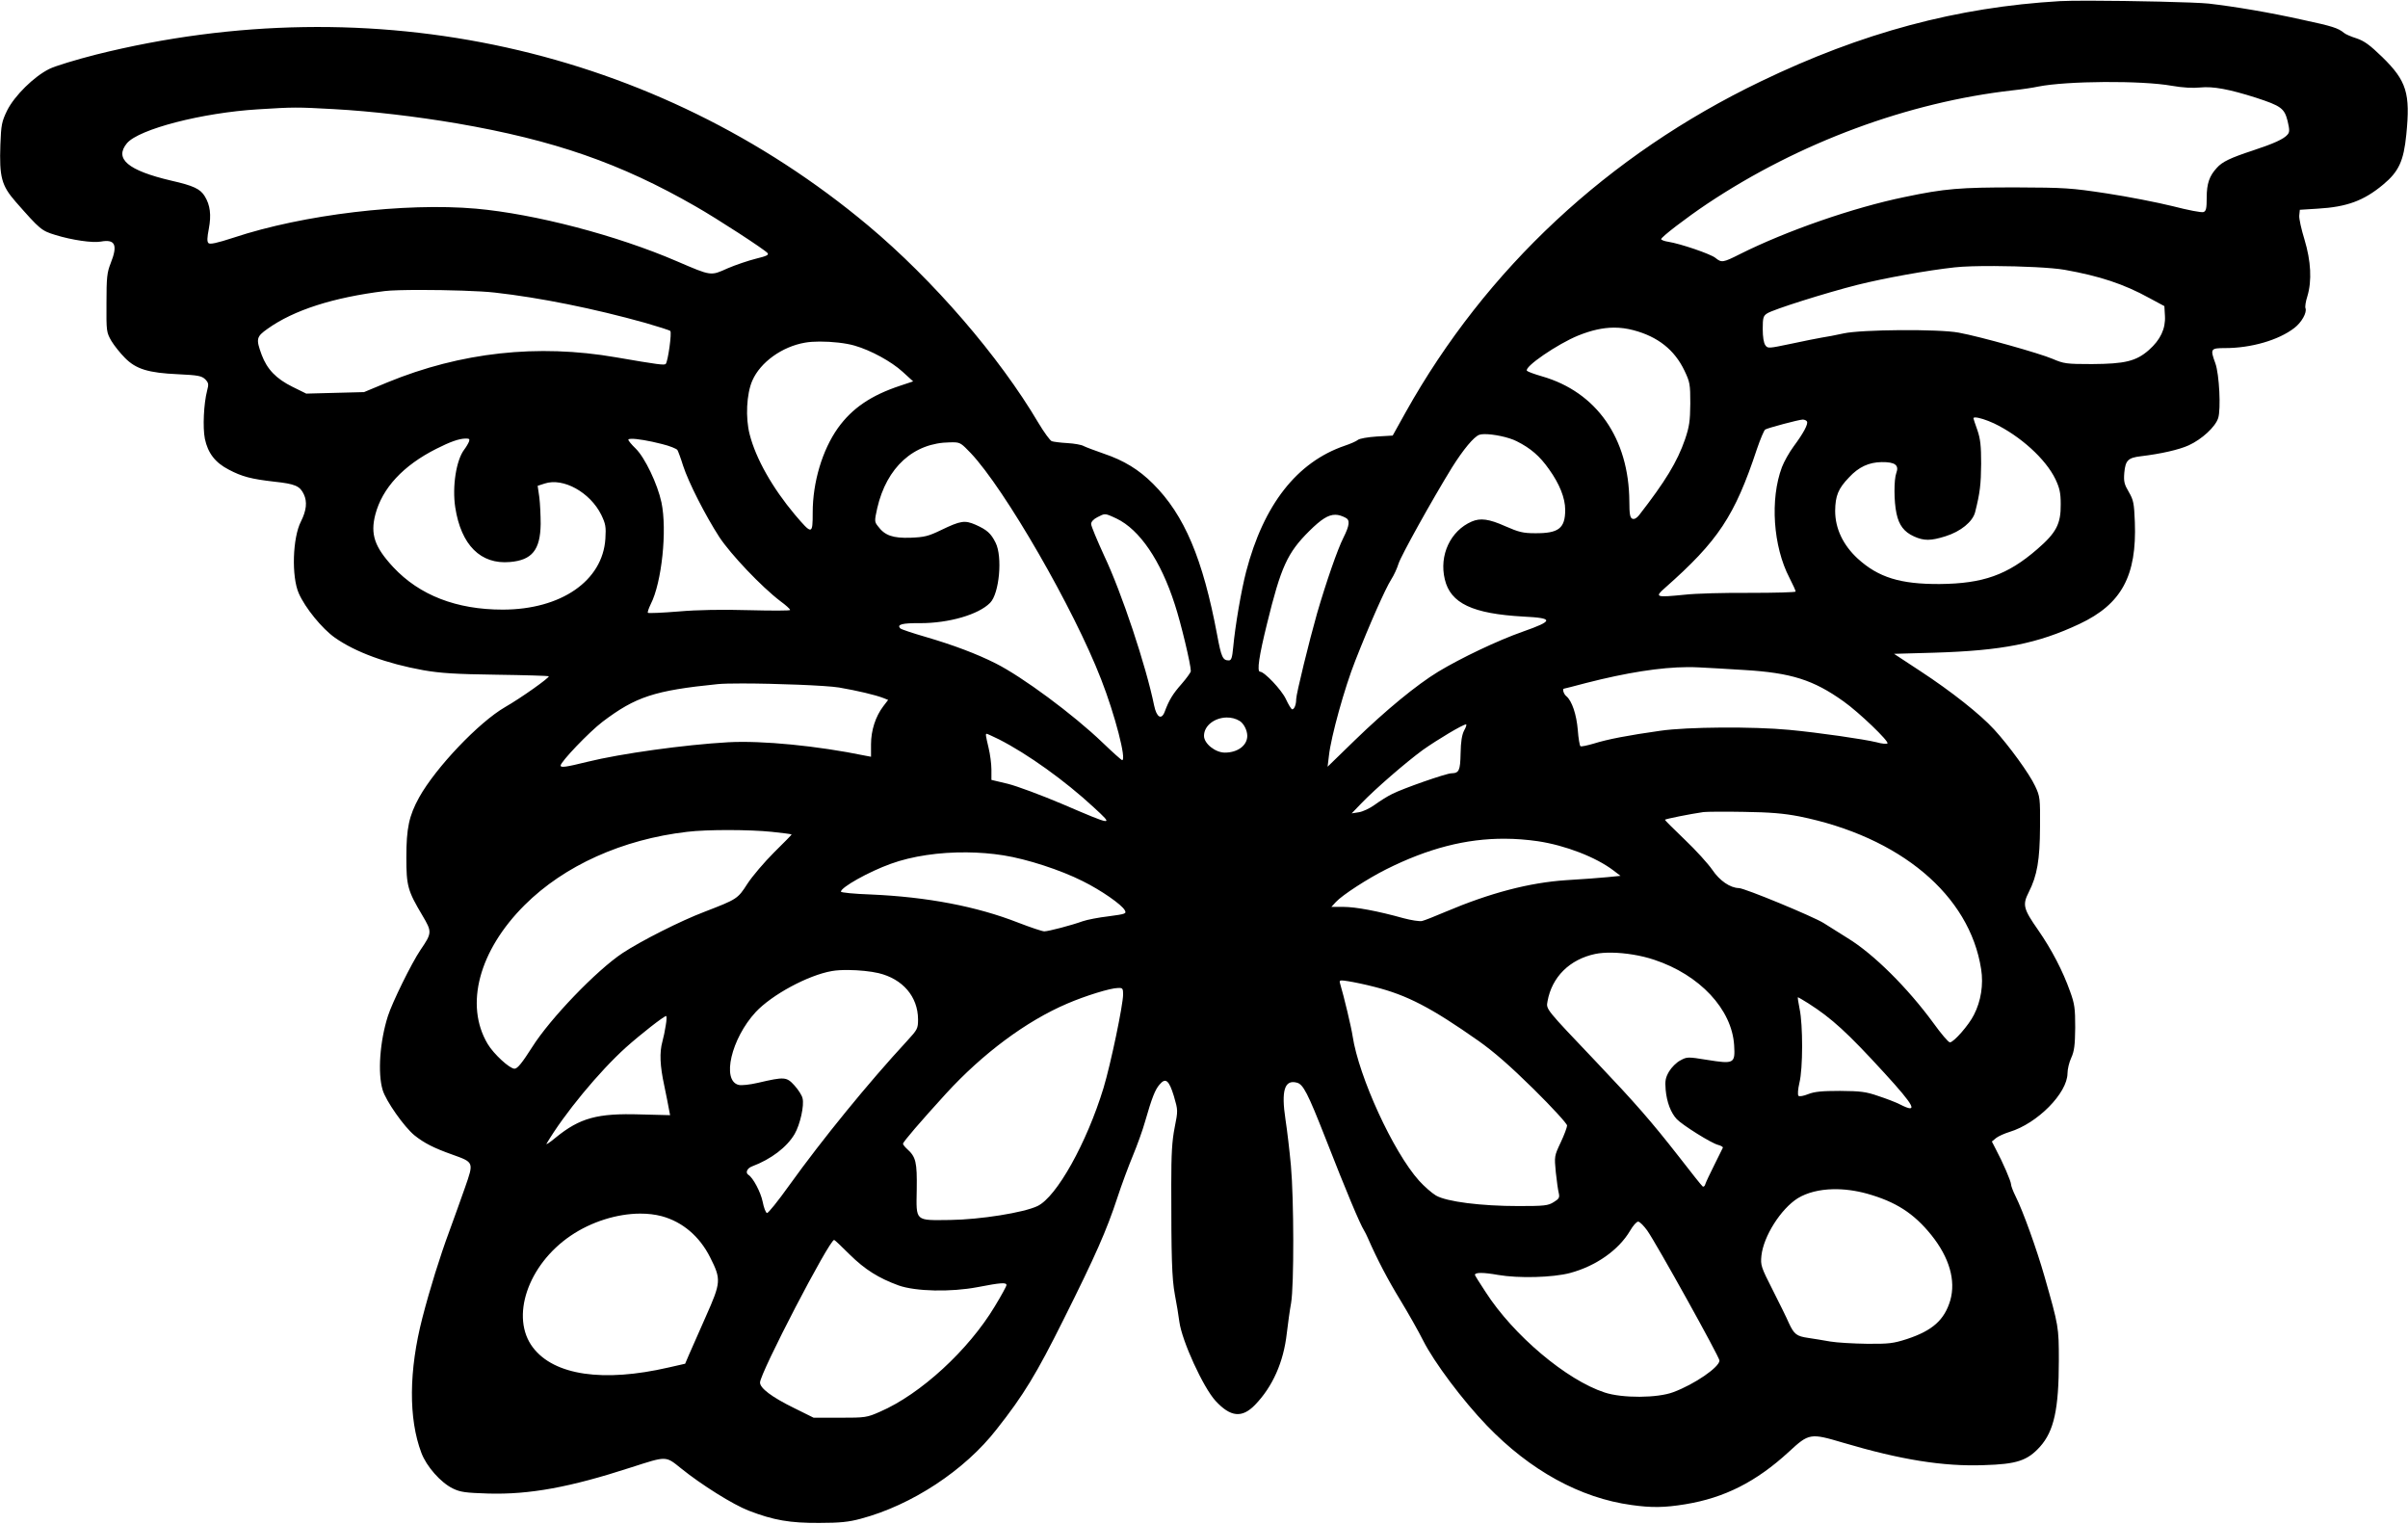 <?xml version="1.0" encoding="UTF-8" standalone="no"?>
<svg
   xmlns:dc="http://purl.org/dc/elements/1.1/"
   xmlns:cc="http://creativecommons.org/ns#"
   xmlns:rdf="http://www.w3.org/1999/02/22-rdf-syntax-ns#"
   xmlns:svg="http://www.w3.org/2000/svg"
   xmlns="http://www.w3.org/2000/svg"
   xmlns:sodipodi="http://sodipodi.sourceforge.net/DTD/sodipodi-0.dtd"
   xmlns:inkscape="http://www.inkscape.org/namespaces/inkscape"
   version="1.0"
   width="1280pt"
   height="810pt"
   viewBox="0 0 1280 810"
   preserveAspectRatio="xMidYMid meet"
   id="svg833"
   sodipodi:docname="test.svg"
   inkscape:version="0.92.4 (5da689c313, 2019-01-14)">
  <defs
     id="defs837" />
  <sodipodi:namedview
     pagecolor="#ffffff"
     bordercolor="#666666"
     borderopacity="1"
     objecttolerance="10"
     gridtolerance="10"
     guidetolerance="10"
     inkscape:pageopacity="0"
     inkscape:pageshadow="2"
     inkscape:window-width="1842"
     inkscape:window-height="1057"
     id="namedview835"
     showgrid="false"
     inkscape:zoom="0.79804688"
     inkscape:cx="853.33333"
     inkscape:cy="540"
     inkscape:window-x="-8"
     inkscape:window-y="-8"
     inkscape:window-maximized="1"
     inkscape:current-layer="g831" />
  <g
     transform="translate(0,810) scale(0.1,-0.1)"
     fill="#000000"
     stroke="none"
     id="g831">
    <path
       style="stroke-width:0.133"
       d="M 1481.465 0.49 C 1471.834 0.476 1464.033 0.567 1460 0.801 C 1387.067 5.067 1319.734 23.066 1247.867 57.732 C 1139.734 109.732 1053.201 190.399 996.268 292.133 L 987.066 308.666 L 975.732 309.334 C 969.466 309.734 963.467 310.799 962.4 311.732 C 961.334 312.666 957.066 314.534 953.066 315.867 C 919.2 327.467 895.599 357.6 883.199 405.066 C 879.733 418.4 875.467 443.2 874 458.934 C 873.333 466.134 872.667 468 870.934 468 C 866.667 468 865.599 465.867 862.666 450 C 852.533 396 839.466 364.934 817.199 342.801 C 807.199 332.801 796.534 326.267 782.268 321.467 C 776.134 319.333 769.733 316.933 768.133 316.133 C 766.666 315.199 761.333 314.267 756.533 314 C 751.6 313.733 746.667 313.066 745.467 312.666 C 744.267 312.266 740 306.399 736 299.732 C 708.133 252.532 661.334 198.401 615.334 159.867 C 464.934 34.001 264.533 -10.401 68.133 38.666 C 53.999 42.266 39.066 46.801 35.066 48.801 C 24.133 54.134 10.266 67.868 5.066 78.268 C 1.2 86.268 0.801 88.4 0.268 102.533 C -0.532 125.467 1.066 131.467 11.066 142.934 C 28.533 162.8 29.334 163.467 39.334 166.533 C 50.934 170.133 65.733 172.266 71.467 171.199 C 81.733 169.333 83.6 173.599 78.4 186.666 C 75.867 193.066 75.467 196.666 75.467 214.666 C 75.333 234.933 75.467 235.466 78.934 241.6 C 80.934 244.933 85.333 250.4 88.533 253.6 C 96.4 261.6 105.201 264.266 126.268 265.199 C 140.534 265.866 142.933 266.401 145.467 268.801 C 147.867 271.334 148.001 272.267 146.801 276.801 C 144.401 286.001 143.599 302.934 145.199 310.934 C 147.333 321.067 152.533 327.867 162.133 332.801 C 171.466 337.734 178 339.467 194.4 341.334 C 209.334 342.934 212.534 344.401 215.334 350.268 C 217.867 355.601 217.201 361.733 213.334 369.467 C 207.334 381.067 206.532 408.534 211.732 420.4 C 216.266 430.8 228.401 445.601 237.334 451.867 C 251.867 462.134 274.133 470.267 300 474.934 C 312.267 477.067 322.801 477.733 351.867 478.133 C 372.001 478.399 388.667 478.933 388.934 479.199 C 389.867 479.999 369.2 494.666 358 501.066 C 339.333 511.866 308.8 544 297.066 565.066 C 289.866 578.133 288 586.933 288 607.6 C 288 627.733 288.934 631.199 299.334 648.666 C 306.267 660.399 306.267 661.066 298 673.199 C 291.6 682.666 278 710.4 274.934 720 C 269.2 738 267.599 760.4 271.199 772.4 C 273.466 780.134 286.399 798.533 293.732 804.533 C 300.532 810 307.6 813.599 320.4 818.133 C 336 823.733 335.866 823.467 329.6 841.467 C 326.666 849.867 321.6 863.866 318.4 872.666 C 311.867 890.266 304.667 913.333 299.334 934 C 289.734 971.2 289.466 1005.333 298.666 1029.6 C 302.266 1039.2 312.4 1050.667 320.934 1054.801 C 326.4 1057.467 329.999 1057.867 346.133 1058.4 C 375.333 1059.2 403.867 1054.001 447.334 1039.867 C 472.667 1031.734 471.599 1031.6 482.666 1040.533 C 497.199 1052.266 519.599 1066.266 530.666 1070.533 C 548.266 1077.333 559.999 1079.333 580.666 1079.199 C 595.333 1079.199 601.6 1078.534 610 1076.268 C 646.133 1066.668 683.734 1042.001 706.4 1012.801 C 725.467 988.667 734.534 973.734 753.867 934.934 C 776.534 889.6 784.267 872 791.867 848.934 C 794.934 839.467 800 826 802.934 818.934 C 805.867 811.867 809.866 800.933 811.6 794.666 C 816.4 777.999 818.667 772.133 821.867 768.533 C 826.134 763.467 828.533 765.467 832 776.801 C 834.933 786.934 834.933 786.933 832.533 799.066 C 830.667 808.533 830.133 817.601 830.133 839.334 C 830.133 890.667 830.533 905.867 832.666 917.334 C 833.866 923.601 835.334 932.266 835.867 936.666 C 837.734 950.399 852.8 983.199 861.467 992.666 C 872.133 1004.266 880.267 1005.066 889.467 995.6 C 902 982.666 909.733 965.2 912 944.934 C 912.8 938.134 914.133 928.401 915.066 923.334 C 917.2 910.801 917.067 849.733 914.934 826 C 914 815.733 912.266 800.933 911.066 793.199 C 908 772.933 910.4 764.933 919.066 767.199 C 923.6 768.266 926.8 774.399 939.467 806.666 C 954.267 844.533 963.734 867.067 966.801 872 C 967.467 873.067 968.667 875.467 969.467 877.334 C 976.133 892.534 983.6 906.799 992.4 921.199 C 998 930.399 1005.333 943.333 1008.666 950 C 1016.399 965.333 1036.667 992.401 1053.867 1010.268 C 1084.4 1042.001 1120 1061.6 1156.4 1066.533 C 1170.534 1068.533 1179.734 1068.4 1194.4 1066 C 1222.134 1061.467 1244.667 1050.134 1267.867 1028.801 C 1282.134 1015.601 1283.067 1015.467 1306.4 1022.4 C 1346.934 1034.4 1377.2 1039.334 1406 1038.268 C 1429.467 1037.601 1436.934 1035.066 1445.867 1025.199 C 1455.734 1014.133 1459.199 998.667 1459.199 964 C 1459.199 940.267 1459.066 939.733 1449.066 904.666 C 1443.466 885.066 1433.867 858.399 1428.533 847.732 C 1426.8 844.266 1425.334 840.401 1425.334 839.334 C 1425.334 837.201 1419.6 823.866 1414.4 814.133 L 1411.732 808.934 L 1414.801 806.4 C 1416.534 805.067 1420.801 803.199 1424.268 802.133 C 1444.001 796.133 1465.201 774.666 1465.334 760.666 C 1465.334 757.733 1466.533 752.666 1468 749.6 C 1470.133 744.933 1470.667 740.668 1470.801 728.268 C 1470.801 714.534 1470.399 711.466 1467.199 702.666 C 1461.999 687.999 1454.133 672.933 1444.533 659.066 C 1434 644 1433.334 641.201 1437.867 632.268 C 1443.867 620.401 1445.734 609.467 1445.867 586 C 1446.001 565.6 1445.867 564.4 1442.4 557.066 C 1438.4 548.4 1423.867 528.4 1413.334 516.934 C 1403.601 506.267 1383.066 490 1361.066 475.6 L 1342.4 463.334 L 1370.801 462.533 C 1419.067 461.067 1444.134 456.133 1473.867 442.133 C 1503.601 428.133 1514.533 408.134 1513.066 369.867 C 1512.533 356.667 1512.134 354.399 1508.801 348.666 C 1505.601 343.199 1505.066 341.334 1505.6 334.934 C 1506.4 326.267 1508.266 324.401 1517.199 323.334 C 1531.733 321.601 1544.399 318.666 1551.199 315.6 C 1560.533 311.333 1570.133 302.534 1572.133 296.268 C 1574.133 290.001 1572.933 265.2 1570.133 257.467 C 1566.399 247.2 1566.666 246.666 1577.066 246.666 C 1595.466 246.666 1614.933 241.067 1626.133 232.4 C 1631.199 228.534 1635.2 221.467 1634 218.4 C 1633.6 217.467 1634.134 213.6 1635.334 210 C 1638.667 198.933 1637.867 184.934 1633.334 169.867 C 1631.067 162.534 1629.333 154.799 1629.6 152.666 L 1630 148.666 L 1642.666 147.867 C 1663.333 146.667 1675.333 142.267 1689.066 130.801 C 1700.133 121.601 1703.6 114.134 1705.467 95.334 C 1708.4 66.134 1705.734 57.334 1688.4 40.4 C 1679.6 31.867 1675.734 29.066 1670.268 27.199 C 1666.401 25.999 1662.401 24.267 1661.334 23.334 C 1657.201 19.867 1652.934 18.533 1632.4 14.133 C 1608.534 8.799 1583.867 4.667 1565.334 2.533 C 1555.734 1.533 1510.359 0.534 1481.465 0.49 z M 1491.5 58.117 C 1509.933 58.001 1528.534 58.867 1539.334 60.801 C 1546.934 62.134 1554.267 62.533 1559.334 62 C 1568.534 61.067 1579.867 63.199 1598.801 69.199 C 1616.801 75.066 1619.067 76.799 1621.334 85.732 C 1622.801 91.999 1622.801 93.601 1621.334 95.334 C 1618.667 98.534 1611.599 101.733 1596.666 106.666 C 1580.799 111.866 1574.933 114.667 1571.199 118.934 C 1565.866 124.667 1564 130.133 1564 140 C 1564 147.6 1563.599 149.601 1561.732 150.268 C 1560.532 150.801 1550.8 148.933 1540 146.133 C 1529.2 143.466 1508.133 139.333 1493.199 137.066 C 1467.866 133.2 1463.333 132.934 1428.666 132.801 C 1389.199 132.801 1378.533 133.6 1350 139.6 C 1313.6 147.066 1266 163.599 1233.066 180.133 C 1221.2 186.133 1220.134 186.267 1215.867 182.801 C 1212.534 180.001 1190.934 172.667 1182.4 171.334 C 1179.6 170.934 1177.334 170 1177.334 169.467 C 1177.334 168 1195.067 154.4 1210 144.4 C 1275.2 100.934 1352.399 72.4 1426.666 64 C 1432.933 63.333 1441.066 62.134 1444.666 61.334 C 1454.799 59.334 1473.067 58.234 1491.5 58.117 z M 209.449 76.25 C 216.399 76.233 223.466 76.601 236.666 77.334 C 263.466 78.801 294.933 82.533 324 87.467 C 392.8 99.333 439.867 115.733 492.801 146.133 C 508.267 154.933 541.867 176.801 544 179.334 C 545.067 180.667 543.332 181.467 535.732 183.334 C 530.399 184.667 521.332 187.733 515.732 190.133 C 503.599 195.599 504.401 195.733 479.867 185.199 C 436.934 166.666 379.067 151.601 337.334 147.867 C 286.934 143.467 214.933 152 165.6 168.4 C 153.733 172.267 148.799 173.334 147.732 172.268 C 146.666 171.201 146.8 168.399 148 162.133 C 149.867 152.266 148.933 145.333 145.199 139.199 C 141.999 133.866 137.201 131.6 121.334 128 C 90.667 120.8 80.8 112.533 90 101.467 C 98.533 91.467 143.334 79.867 182.934 77.467 C 195.667 76.667 202.499 76.267 209.449 76.25 z M 1413.482 188.527 C 1432.574 188.607 1454.334 189.616 1463.334 191.199 C 1488.001 195.599 1505.201 201.199 1523.334 211.199 L 1534 216.934 L 1534.4 223.867 C 1534.934 232.934 1531.2 240.8 1523.066 248 C 1514 256 1505.999 257.867 1482.666 258 C 1464.399 258 1462.799 257.734 1454.666 254.268 C 1445.599 250.401 1403.601 238.532 1388.268 235.732 C 1374.268 233.066 1319.333 233.468 1306.666 236.268 C 1301.199 237.468 1294.267 238.799 1291.334 239.199 C 1288.401 239.733 1278.534 241.6 1269.467 243.6 C 1253.467 246.933 1252.933 247.066 1251.199 244.666 C 1249.999 243.066 1249.334 238.666 1249.334 233.066 C 1249.334 225.2 1249.734 223.866 1252.4 222.133 C 1256.534 219.333 1294.267 207.467 1316.4 201.867 C 1335.6 197.067 1365.867 191.6 1385.334 189.467 C 1391.534 188.767 1402.028 188.48 1413.482 188.527 z M 298.154 205.467 C 317.104 205.468 340.499 206.167 350.666 207.334 C 382.799 210.934 421.067 218.667 457.334 228.801 C 466.534 231.467 474.533 234 475.066 234.533 C 476.266 235.733 473.467 255.867 471.867 257.867 C 470.934 258.934 466.667 258.399 436.533 253.199 C 381.067 243.599 326.666 249.6 274.666 270.934 L 258 277.867 L 237.467 278.4 L 217.066 278.934 L 207.334 274.133 C 195.734 268.399 189.333 261.733 185.467 251.467 C 181.333 240.133 181.599 238.667 189.732 232.934 C 208.266 219.734 236.133 210.801 272.666 206.268 C 277.016 205.718 286.785 205.466 298.154 205.467 z M 1143.732 232.17 C 1148.428 232.138 1153.032 232.75 1157.732 234 C 1174.932 238.533 1186.801 247.866 1193.867 262.666 C 1197.734 270.799 1198 272.267 1198 286 C 1197.867 298.4 1197.334 302.267 1194.268 311.334 C 1188.801 327.201 1180.266 341.199 1161.6 365.199 C 1160 367.199 1158.267 368.133 1156.934 367.6 C 1155.334 366.933 1154.801 364.533 1154.801 355.467 C 1154.534 310.533 1131.467 277.733 1092.801 266.666 C 1087.734 265.199 1082.934 263.467 1082.268 262.801 C 1079.734 260.267 1103.866 243.732 1118.666 237.732 C 1127.833 234.066 1135.907 232.223 1143.732 232.17 z M 580.99 242.049 C 589.547 242.023 599.499 243.1 605.732 244.934 C 617.332 248.267 631.866 256.267 639.732 263.467 L 647.199 270.268 L 638 273.334 C 617.467 280.134 604.001 289.201 593.867 303.334 C 582.801 318.934 576 341.733 576 363.199 C 576 379.066 575.601 379.066 563.334 364.666 C 547.467 345.733 535.734 325.067 531.334 307.867 C 528.267 296.134 529.066 279.199 533.199 269.732 C 538.933 256.666 554.266 245.601 570.666 242.801 C 573.499 242.301 577.101 242.061 580.99 242.049 z M 1399.926 295.818 C 1402.326 295.825 1407.799 297.5 1413.199 300 C 1431.866 308.933 1449.867 325.2 1456.801 339.6 C 1459.734 345.866 1460.533 349.201 1460.533 357.334 C 1460.667 371.201 1457.467 377.466 1443.867 389.199 C 1422.801 407.466 1405.466 413.601 1374.666 413.867 C 1346.799 414.001 1331.333 409.201 1316.666 395.867 C 1306.266 386.267 1300.666 374.533 1300.666 362 C 1300.799 351.333 1302.8 346.268 1310.533 338.268 C 1317.333 330.934 1324.533 327.6 1333.6 327.467 C 1343.066 327.333 1346.133 329.599 1344 335.199 C 1342.267 339.866 1342.266 355.334 1344.133 363.867 C 1345.866 372.134 1349.466 376.933 1356.533 380.133 C 1363.6 383.333 1368.4 383.333 1378.934 380 C 1389.6 376.667 1398.134 369.734 1399.867 362.934 C 1403.334 349.2 1403.999 343.333 1404.133 328.666 C 1404.133 315.866 1403.6 311.067 1401.467 304.801 C 1399.867 300.401 1398.666 296.667 1398.666 296.4 C 1398.666 296 1399.126 295.816 1399.926 295.818 z M 1277.6 297.334 C 1278.8 297.334 1280.266 297.866 1280.666 298.666 C 1281.733 300.399 1278.133 307.067 1271.199 316.4 C 1268.133 320.534 1264.4 327.2 1262.934 331.066 C 1254.4 353.733 1256.668 387.2 1268.268 409.467 C 1270.668 414.133 1272.666 418.533 1272.666 419.199 C 1272.666 419.733 1258.133 420.133 1240.533 420.133 C 1222.8 419.999 1201.732 420.533 1193.732 421.467 C 1173.599 423.467 1172.533 423.199 1180 416.666 C 1217.733 383.333 1229.466 365.734 1245.199 318.268 C 1247.599 311.201 1250.266 304.934 1251.066 304.4 C 1253.066 303.2 1274.666 297.467 1277.6 297.334 z M 1051.877 307.648 C 1058.169 307.52 1069.192 309.741 1074.934 312.666 C 1084.8 317.599 1091.334 323.2 1097.867 332.533 C 1105.334 342.933 1109.334 352.934 1109.334 361.334 C 1109.334 374.401 1104.667 378.001 1088 377.867 C 1079.467 377.867 1076.4 377.067 1066.934 372.934 C 1055.334 367.734 1049.2 366.933 1043.066 369.6 C 1028 376.133 1019.867 393.467 1024 410.533 C 1028 427.6 1043.732 434.934 1079.732 436.934 C 1101.332 438 1101.334 439.866 1079.334 447.6 C 1061.467 453.866 1035.467 466.267 1019.334 476 C 1004.001 485.333 982.266 503.199 960.133 524.666 L 940.934 543.334 L 941.867 535.6 C 943.334 522 953.067 487.068 960.533 468.268 C 970.667 442.401 981.867 417.199 986 410.666 C 988 407.599 990.266 402.533 991.199 399.467 C 992.933 393.867 1014.8 354.534 1029.066 331.334 C 1037.2 318.401 1044.534 309.599 1048.4 308.133 C 1049.225 307.833 1050.425 307.678 1051.877 307.648 z M 330.59 310.777 C 332.648 310.79 332.984 311.3 332.4 312.934 C 331.867 314.267 330.4 316.8 329.066 318.533 C 323.333 326 320.399 344.8 322.666 359.6 C 326.799 386.266 340.667 400.134 361.467 398.268 C 377.067 396.934 382.933 389.734 383.199 371.334 C 383.199 365.467 382.801 356.933 382.268 352.533 L 381.066 344.268 L 386 342.666 C 399.2 338.266 418.266 348.934 426.133 364.801 C 429.199 371.201 429.6 373.199 429.066 381.732 C 427.2 411.599 397.601 432 356.268 432 C 323.601 432 297.333 421.867 278.666 401.867 C 265.466 387.601 262.4 378.666 266 364.666 C 270.933 345.866 285.734 329.867 309.334 318 C 319.067 313.067 325.2 310.934 329.6 310.801 C 329.966 310.784 330.296 310.776 330.59 310.777 z M 447.318 310.955 C 451.125 310.843 459.899 312.266 469.199 314.666 C 474.666 315.999 479.599 318 480.133 318.934 C 480.666 319.867 482.533 324.8 484.133 330 C 487.999 341.867 499.867 365.199 509.867 380.666 C 518.001 392.933 539.6 415.733 553.066 426 C 556.933 428.8 560 431.601 560 432.268 C 560 432.801 546.934 432.8 530.934 432.4 C 512 431.867 494.401 432.134 480.801 433.334 C 469.334 434.267 459.599 434.668 459.199 434.268 C 458.799 433.868 459.733 431.199 461.199 428.133 C 469.066 412.799 472.934 375.6 468.801 356 C 466.001 342.933 457.067 324.267 450.533 317.867 C 447.6 315.067 445.334 312.266 445.334 311.6 C 445.334 311.2 446.05 310.993 447.318 310.955 z M 675.73 313.443 C 680.68 313.483 681.583 314.416 688 321.066 C 712 346.4 761.067 431.334 780.4 481.334 C 790.267 506.534 798.534 538.666 795.334 538.666 C 794.801 538.666 788.533 533.068 781.467 526.268 C 760.667 506.268 724.532 479.599 705.732 470.133 C 692.266 463.333 675.6 457.067 656 451.334 C 646.8 448.667 638.799 446.001 638.133 445.334 C 635.333 442.534 639.467 441.466 652.4 441.6 C 672.4 441.6 693.466 435.599 701.732 427.199 C 708.266 420.666 710.666 394.533 705.6 384.533 C 702.266 377.867 699.467 375.467 691.467 371.867 C 683.733 368.534 680.933 368.933 667.066 375.6 C 658 380 655.201 380.666 645.334 381.066 C 632.801 381.466 627.068 379.467 622.268 372.934 C 619.734 369.734 619.732 369.199 621.732 360.133 C 628.399 331.199 647.467 313.733 673.334 313.467 C 674.234 313.45 675.023 313.438 675.73 313.443 z M 782.934 364.445 C 784.711 364.34 786.609 365.292 791.334 367.467 C 807.734 375.333 822.666 397.2 832.666 428.4 C 836.933 441.334 844 470.8 844 475.6 C 844 476.4 841.067 480.533 837.467 484.666 C 831.2 491.733 828.533 496.134 825.467 504.4 C 823.2 510.4 819.733 508.4 818 500 C 812.267 471.867 794.933 419.867 782.666 394 C 777.599 382.933 773.334 372.801 773.334 371.334 C 773.334 369.734 775.066 367.867 777.732 366.533 C 780.241 365.25 781.551 364.528 782.934 364.445 z M 946.434 364.785 C 948.771 364.808 951.107 365.559 953.732 366.934 C 956.932 368.534 956.533 372.266 952.133 381.066 C 947.999 389.2 940 412.266 933.467 434.666 C 928 453.866 918.666 491.867 918.666 495.467 C 918.666 499.333 917.334 502.666 915.867 502.666 C 915.201 502.666 913.201 499.334 911.334 495.334 C 908.267 488.801 896.133 476 893.066 476 C 890.666 476 892.4 464.667 898 442 C 907.867 401.733 912.4 391.734 928 376.268 C 936.158 368.201 941.292 364.734 946.434 364.785 z M 1196.018 472.758 C 1198.772 472.741 1201.433 472.8 1204 472.934 C 1209.467 473.2 1224.134 474.001 1236.4 474.801 C 1269.467 476.801 1285.199 481.733 1306.666 497.066 C 1317.599 504.8 1339.066 525.467 1337.732 526.801 C 1337.199 527.334 1333.6 527.067 1330 526 C 1321.333 523.867 1289.333 519.199 1268 517.199 C 1242.667 514.799 1195.866 515.067 1176.666 517.867 C 1153.999 521.067 1139.333 523.867 1129.6 526.934 C 1125.066 528.267 1120.8 529.201 1120.133 528.801 C 1119.6 528.401 1118.668 523.201 1118.268 517.334 C 1117.334 506.267 1114.134 496.8 1110.268 493.467 C 1108.268 492 1107.066 488 1108.533 488 C 1108.667 488 1115.733 486.267 1124.133 484 C 1152.833 476.65 1176.735 472.873 1196.018 472.758 z M 526.117 484.332 C 549.342 484.351 585.466 485.699 594.666 487.199 C 607.733 489.466 620.266 492.399 626.133 494.666 L 629.467 496 L 626 500.533 C 620.533 507.733 617.334 517.6 617.334 527.467 L 617.334 536.268 L 613.066 535.467 C 579.466 528.533 540.133 524.667 516 526 C 485.333 527.733 440.001 534.001 416.268 539.867 C 401.201 543.601 397.334 544.133 397.334 542.533 C 397.334 539.867 417.466 518.8 427.066 511.467 C 450.533 493.733 463.733 489.334 508.666 484.801 C 512.066 484.467 518.376 484.326 526.117 484.332 z M 869.365 508.459 C 872.566 508.41 875.816 509.171 878.666 510.934 C 881.599 512.8 884 517.6 884 521.467 C 884 528.267 877.199 533.334 868.133 533.334 C 861.333 533.334 853.334 526.933 853.334 521.467 C 853.334 513.992 861.186 508.583 869.365 508.459 z M 1039.066 513.334 C 1039.6 513.334 1039.066 515.333 1037.732 517.6 C 1036.132 520.666 1035.333 525.601 1035.199 533.867 C 1034.933 546.134 1034.133 547.867 1028.666 548 C 1025.066 548 994.133 558.799 986.666 562.666 C 983.333 564.266 977.867 567.734 974.4 570.268 C 970.934 572.801 965.866 575.2 963.066 575.6 L 958 576.4 L 964.666 569.467 C 974.933 558.8 996.4 540.267 1008.4 531.467 C 1018.8 524.133 1036.8 513.334 1039.066 513.334 z M 699.334 520 C 699.734 520 703.733 521.867 708.133 524 C 728.266 534.267 754.799 553.199 775.199 572.133 C 789.733 585.466 789.467 585.466 752.801 569.732 C 738.001 563.466 720.8 557.067 714.4 555.467 L 702.666 552.666 L 702.666 545.334 C 702.666 541.334 701.733 534.4 700.666 530 C 698.533 520.933 698.401 520 699.334 520 z M 1217.416 575.199 C 1222.599 575.166 1229.2 575.201 1236 575.334 C 1254.667 575.601 1264.133 576.4 1275.199 578.533 C 1346.666 592.933 1395.999 634.267 1404.133 686.801 C 1405.866 697.734 1404 709.466 1399.066 719.066 C 1395.466 726.4 1384.667 738.666 1382 738.666 C 1380.933 738.666 1375.734 732.534 1370.268 724.934 C 1352.001 700 1327.999 676.134 1309.732 664.934 C 1303.999 661.334 1296.266 656.533 1292.533 654.133 C 1285.066 649.466 1236.4 629.334 1232.4 629.334 C 1226.267 629.201 1218.8 624.134 1213.6 616.4 C 1210.666 612.134 1201.866 602.4 1194.133 595.066 C 1186.399 587.6 1180 581.334 1180 580.934 C 1180 580.4 1198.001 576.8 1207.334 575.467 C 1208.467 575.333 1212.233 575.233 1217.416 575.199 z M 516.551 588.217 C 527.801 588.233 539.2 588.667 546.934 589.467 C 554.534 590.267 560.8 591.067 561.066 591.334 C 561.2 591.467 555.599 597.2 548.666 604 C 541.733 610.933 533.199 620.934 529.732 626.268 C 522.799 637.068 522.401 637.199 499.334 646.133 C 482.401 652.533 454.267 666.801 441.334 675.334 C 422.801 687.601 389.866 721.867 377.199 742 C 370.133 753.067 366.799 757.334 364.666 757.334 C 361.199 757.334 349.866 746.932 345.6 739.732 C 329.2 712.132 339.467 673.601 371.867 641.334 C 400.001 613.334 441.2 594.8 487.066 589.467 C 494.2 588.6 505.301 588.2 516.551 588.217 z M 1066.596 594.363 C 1074.319 594.401 1082.096 594.995 1090 596.133 C 1109.467 599.066 1130.934 607.334 1143.467 616.801 L 1148.533 620.666 L 1139.199 621.6 C 1134.133 622.133 1121.067 623.066 1110 623.732 C 1083.867 625.466 1056 632.799 1024.533 646.133 C 1017.067 649.333 1009.601 652.266 1007.867 652.666 C 1006.134 653.066 1000.133 652.133 994.666 650.666 C 976.533 645.599 960.799 642.666 952.133 642.666 L 943.6 642.666 L 946.801 639.199 C 951.334 634.266 969.467 622.533 982.533 616 C 1012.116 601.208 1039.014 594.229 1066.596 594.363 z M 685.113 604.023 C 693.918 604.105 702.741 604.799 711.199 606.133 C 727.999 608.799 751.734 616.534 767.334 624.4 C 780.534 630.934 795.066 641.066 797.199 645.066 C 798.533 647.466 797.732 647.734 785.732 649.334 C 778.799 650.134 770.533 651.734 767.467 652.801 C 759.333 655.734 743.066 660 740.133 660 C 738.666 660 730.399 657.201 721.732 653.867 C 692.132 642.267 657.066 635.601 617.066 633.867 C 605.466 633.467 596 632.534 596 631.867 C 596 628.801 615.734 617.733 631.334 612.133 C 646.459 606.633 665.742 603.844 685.113 604.023 z M 1142.301 675.1 C 1151.866 675.223 1163.142 677.016 1172.4 680.133 C 1204.667 690.799 1227.466 715.199 1229.066 740.666 C 1229.866 753.733 1229.067 754.133 1209.867 751.066 C 1196.001 748.8 1195.6 748.933 1190.934 751.467 C 1188.267 752.8 1184.667 756.401 1182.934 759.334 C 1180.4 763.734 1180 765.868 1180.533 772.268 C 1181.333 781.201 1184.267 788.666 1188.4 793.066 C 1192.267 797.2 1213.066 810.267 1217.732 811.334 C 1219.732 811.867 1221.333 812.801 1221.066 813.334 C 1220.8 813.867 1218.133 819.333 1215.066 825.467 C 1212 831.6 1209.066 837.733 1208.666 839.066 C 1208.399 840.4 1207.467 841.201 1206.801 840.801 C 1206.134 840.401 1198.534 830.8 1189.867 819.6 C 1170.267 794.533 1158.934 781.599 1131.467 752.666 C 1095.333 714.666 1095.734 715.333 1096.801 709.6 C 1099.867 692.4 1112.399 679.867 1130.666 676 C 1133.958 675.333 1137.953 675.044 1142.301 675.1 z M 601.188 687.391 C 608.625 687.454 616.999 688.266 622.666 689.6 C 639.866 693.733 650.533 706.268 650.666 722.268 C 650.666 728.934 650.267 729.6 642.934 737.6 C 615.2 767.6 582.933 807.201 559.467 839.867 C 551.467 851.067 544.4 859.866 543.6 859.6 C 542.666 859.333 541.333 855.733 540.533 851.6 C 539.2 844.933 533.734 834.533 530.4 832.533 C 528.134 831.067 529.466 827.867 533.066 826.533 C 546.533 821.467 557.733 812.933 563.199 803.6 C 567.066 796.933 570.134 783.334 568.801 778.268 C 568.401 776.268 565.733 772.133 563.066 769.199 C 557.466 763.066 556.133 762.934 537.199 767.334 C 531.466 768.667 525.467 769.334 523.467 768.801 C 511.333 765.734 518.266 735.999 535.6 717.199 C 547.066 704.933 572.666 691.066 589.6 688.133 C 592.6 687.583 596.725 687.352 601.188 687.391 z M 950.898 694.789 C 951.816 694.783 953.267 694.984 955.467 695.334 C 959.067 695.867 967.466 697.601 974.133 699.334 C 997.333 705.201 1014.267 714 1047.867 737.6 C 1058.801 745.333 1070.133 755.201 1087.066 771.867 C 1100 784.667 1110.666 796.266 1110.666 797.6 C 1110.666 798.8 1108.666 804.266 1106.133 809.6 C 1101.6 819.2 1101.599 819.466 1102.666 830.666 C 1103.333 836.933 1104.267 843.6 1104.801 845.6 C 1105.467 848.666 1104.933 849.601 1101.199 851.867 C 1097.199 854.401 1094.533 854.666 1076.133 854.666 C 1049.733 854.666 1025.332 851.599 1017.732 847.199 C 1014.799 845.466 1009.332 840.666 1005.732 836.666 C 987.332 816.133 963.066 763.068 958.666 734.268 C 957.866 728.534 952.532 706.134 949.732 696.801 C 949.316 695.384 949.368 694.799 950.898 694.789 z M 793.473 700.115 C 795.693 700.161 796 700.933 796 704.666 C 796 712.133 787.199 754.134 782.133 770.934 C 770.266 809.867 748.934 848.133 735.334 854.666 C 725.601 859.333 694.667 864.267 673.334 864.533 C 648.267 864.8 649.332 865.867 649.732 842.934 C 649.999 823.467 649.201 819.866 642.801 814.133 C 641.201 812.666 640 811.067 640 810.533 C 640 809.2 652.534 794.666 670.4 775.066 C 696.534 746.533 727.334 723.599 756.4 711.199 C 769.067 705.733 787.067 700.133 792.4 700.133 C 792.8 700.116 793.155 700.109 793.473 700.115 z M 1274.268 706.666 C 1274.534 706.666 1277.866 708.666 1281.732 711.066 C 1298.399 721.733 1309.333 731.734 1335.467 760.268 C 1357.2 784.001 1359.999 789.466 1346.666 782.666 C 1343.866 781.199 1336.933 778.533 1331.199 776.666 C 1322.399 773.599 1318.666 773.2 1304.133 773.066 C 1291.199 773.066 1286 773.601 1281.6 775.334 C 1278.266 776.667 1275.333 777.2 1274.666 776.533 C 1273.999 775.867 1274.267 771.867 1275.334 767.334 C 1277.867 757.201 1277.867 726.267 1275.467 714.934 C 1274.534 710.4 1274.001 706.666 1274.268 706.666 z M 472.133 720 C 472.533 720 472.534 722.933 471.867 726.533 C 471.334 730.133 470.267 735.333 469.467 738.133 C 467.333 745.866 467.734 755.201 470.801 769.334 C 472.267 776.267 473.733 783.866 474.133 786.133 L 474.934 790.268 L 453.867 789.732 C 423.467 788.799 411.067 792.133 393.867 806.133 C 389.734 809.599 386.801 811.467 387.334 810.533 C 399.734 789.467 424.666 759.334 443.6 742.268 C 453.733 733.201 470.533 720 472.133 720 z M 1299.225 842.727 C 1306.762 842.568 1314.916 843.592 1323.199 845.867 C 1343.599 851.601 1356.4 859.734 1368.934 875.334 C 1381.6 891.201 1386.268 907.333 1382.268 921.467 C 1378.134 935.333 1369.734 942.934 1351.467 948.934 C 1341.867 952 1338.799 952.401 1323.199 952.268 C 1313.599 952.134 1301.866 951.466 1297.199 950.666 C 1292.533 949.866 1285.599 948.666 1281.732 948.133 C 1273.332 946.933 1271.601 945.6 1267.867 937.6 C 1266.4 934.133 1261.2 923.599 1256.4 914.133 C 1248.134 897.866 1247.734 896.667 1248.4 889.867 C 1249.867 876.134 1262.134 856.666 1274.268 849.066 C 1280.868 845.091 1289.534 842.931 1299.225 842.727 z M 453.676 860.021 C 459.101 860.001 464.3 860.601 469.066 861.867 C 483.733 865.867 495.867 876.133 503.334 891.066 C 511.201 906.666 511.068 908.667 500.268 932.934 C 495.201 944.534 489.734 956.799 488.268 960.133 L 485.6 966.4 L 473.867 969.066 C 427.601 979.733 392.799 974.667 377.732 954.934 C 361.466 933.6 374 896.399 404.4 875.732 C 419.1 865.732 437.401 860.084 453.676 860.021 z M 1160.982 865.719 C 1161.06 865.712 1161.133 865.716 1161.199 865.732 C 1162.266 865.866 1165.067 868.667 1167.467 872 C 1173.734 880.8 1218.666 961.599 1218.666 964.133 C 1218.666 968.799 1201.067 980.933 1186 986.533 C 1174.8 990.8 1149.734 990.934 1137.334 986.801 C 1110.267 978.001 1072.534 946.133 1052.934 915.6 C 1048.667 909.2 1045.334 903.733 1045.334 903.467 C 1045.334 901.6 1051.199 901.6 1061.732 903.467 C 1076.399 906 1100.399 905.333 1112.666 902.133 C 1131.199 897.199 1147.334 885.733 1155.334 872.133 C 1157.459 868.508 1159.817 865.821 1160.982 865.719 z M 591.199 878.666 C 591.599 878.666 596.534 883.333 602.268 889.066 C 612.934 899.6 622.667 905.734 636.934 910.934 C 649.067 915.2 673.867 915.733 692.801 912.133 C 709.334 908.933 713.334 908.666 713.334 910.666 C 713.334 911.466 709.6 918.266 705.066 925.732 C 686.4 956.799 652.399 988 623.732 1000.4 C 614.399 1004.534 613.334 1004.666 595.334 1004.666 L 576.666 1004.666 L 562.666 997.732 C 546.933 989.999 538.666 983.732 538.666 979.732 C 538.666 973.066 587.733 878.666 591.199 878.666 z "
       transform="matrix(7.5,0,0,-7.5,0,8100)"
       id="path829" />
  </g>
</svg>
